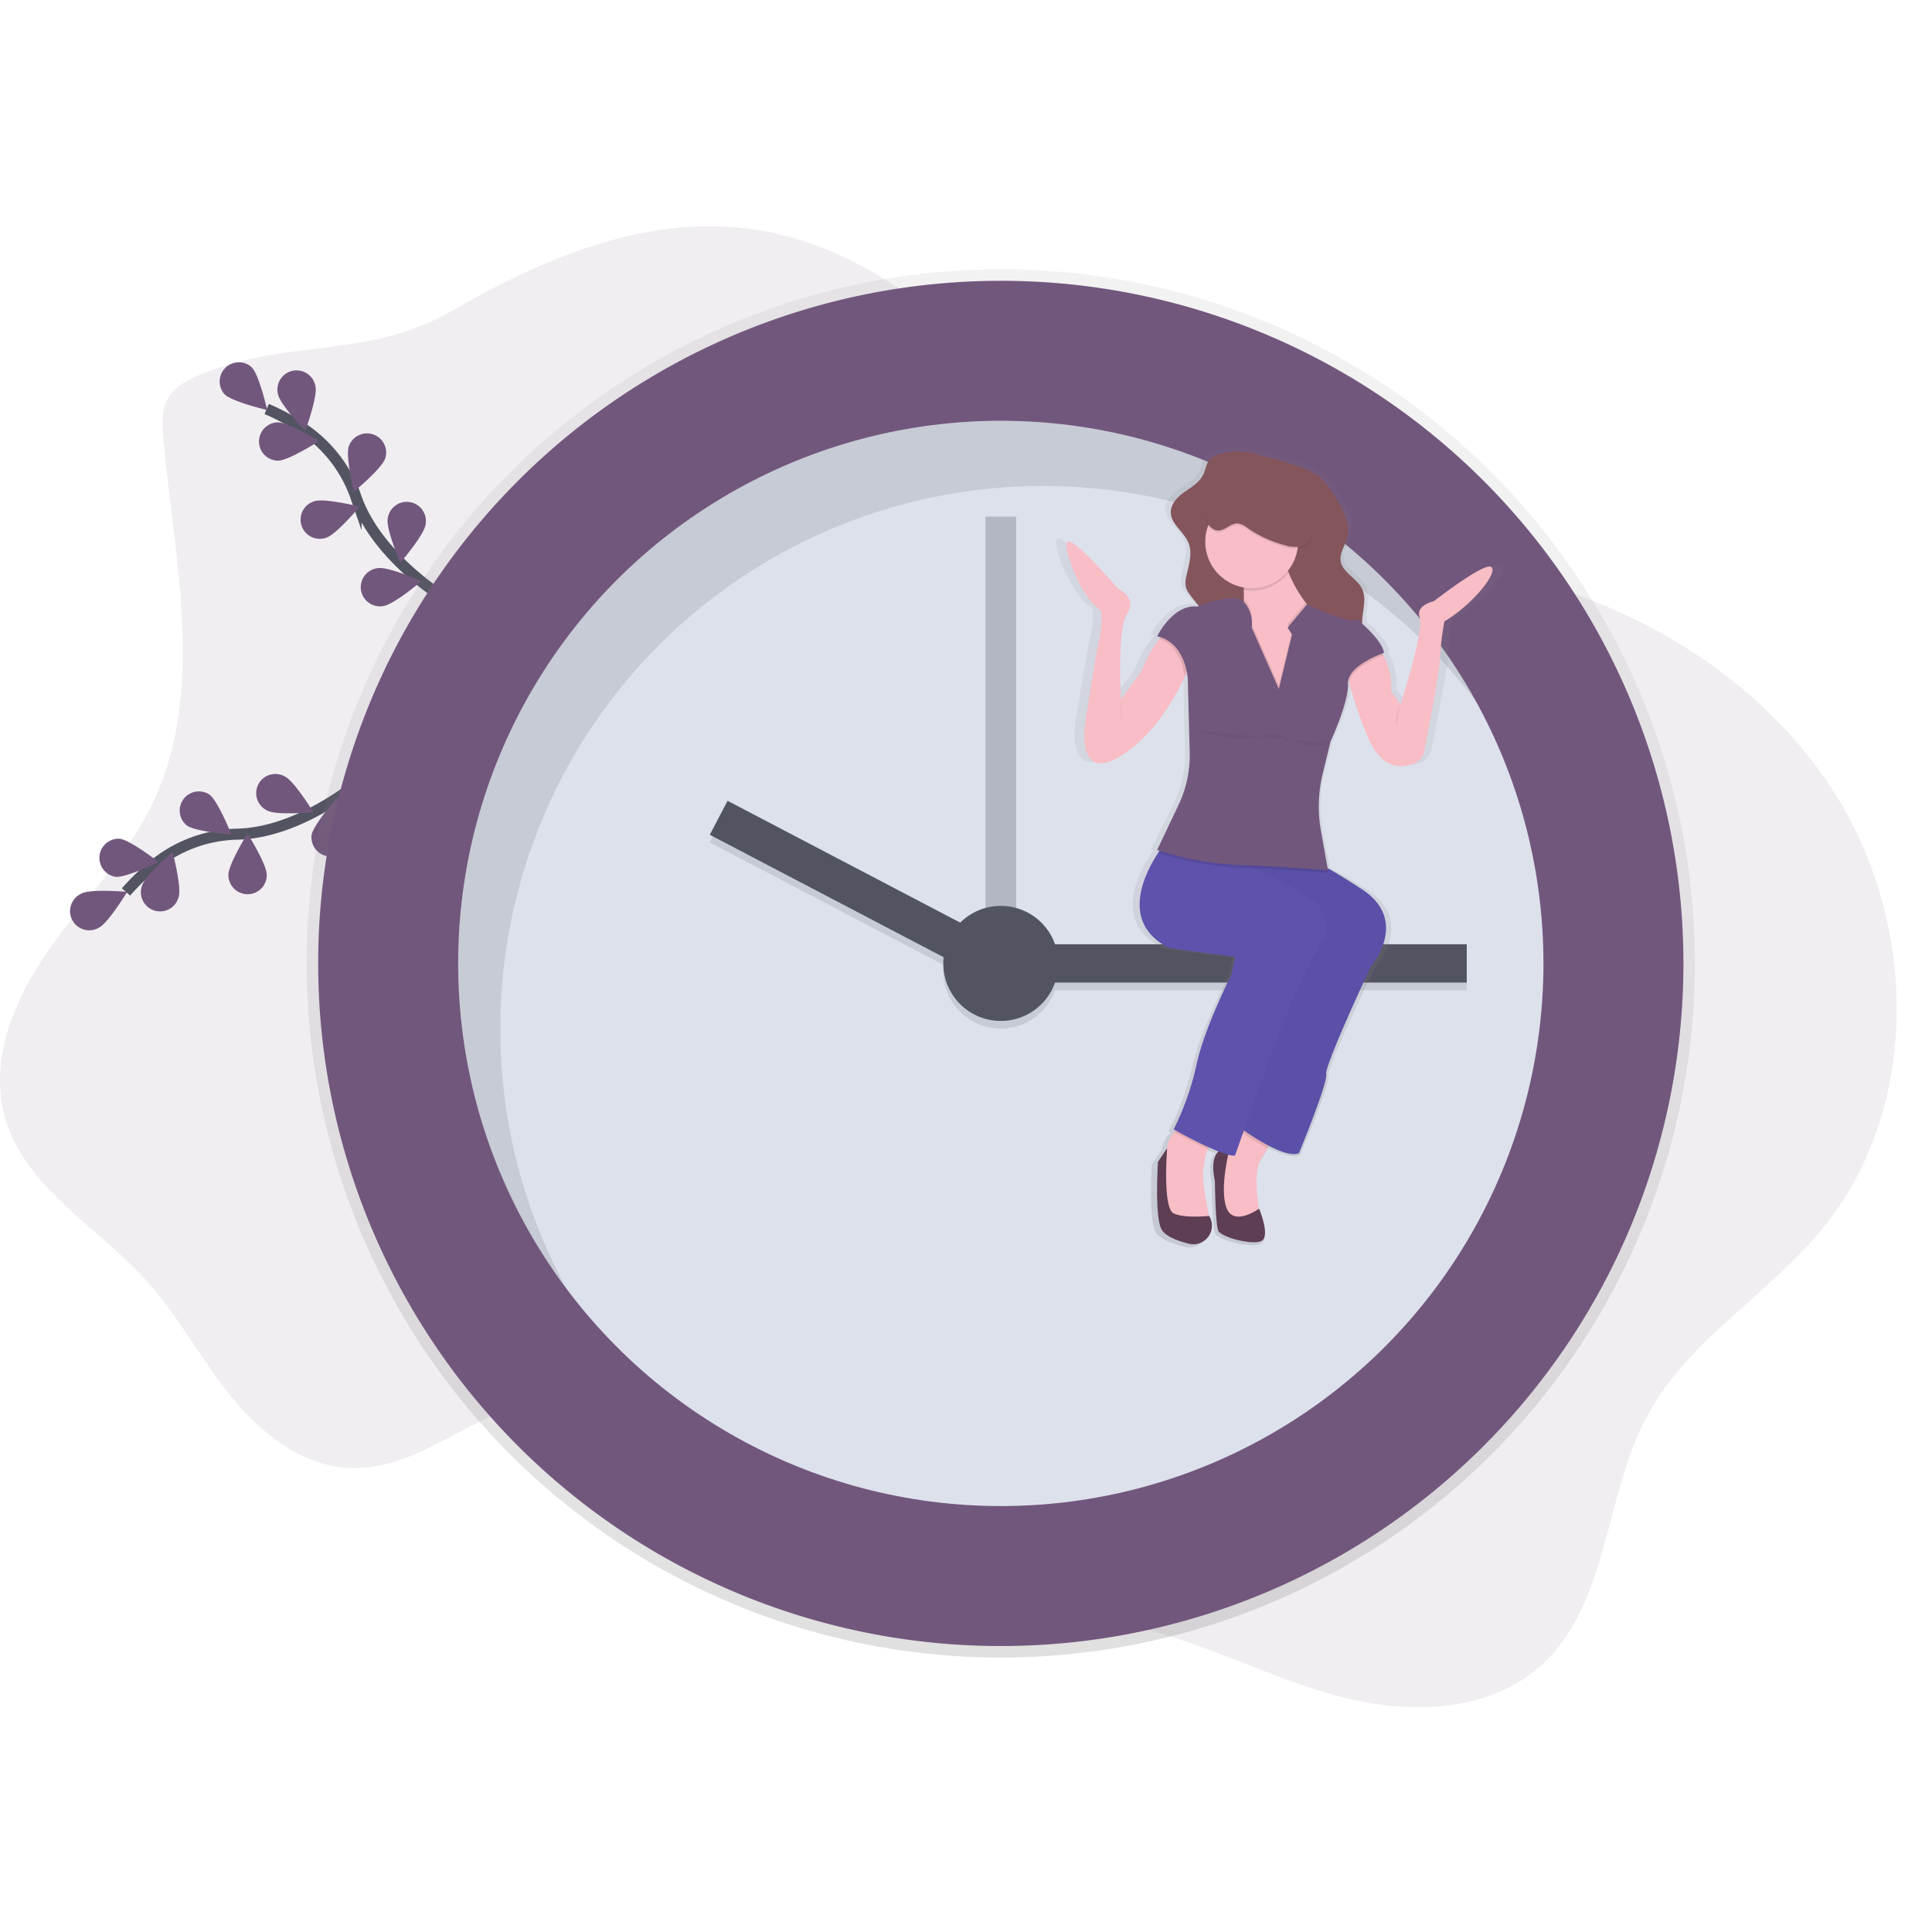 <svg xmlns="http://www.w3.org/2000/svg" xmlns:xlink="http://www.w3.org/1999/xlink" width="350" height="350" viewBox="0 0 350 350"><defs><linearGradient id="a" x1="0.5" y1="1" x2="0.5" gradientUnits="objectBoundingBox"><stop offset="0" stop-color="gray" stop-opacity="0.251"/><stop offset="0.54" stop-color="gray" stop-opacity="0.122"/><stop offset="1" stop-color="gray" stop-opacity="0.102"/></linearGradient><linearGradient id="b" y2="0" xlink:href="#a"/></defs><g transform="translate(-3827 -5062)"><path d="M0,0H350V350H0Z" transform="translate(3827 5062)" fill="rgba(255,0,0,0)" opacity="0"/><g transform="translate(3826.993 5102.996)"><path d="M117.35,90.725c-2.244.931-4.547,2.126-5.78,4.221-1.306,2.213-1.15,4.96-.907,7.521,2.119,22.2,7.7,45.818-1.938,65.931-4.679,9.758-12.505,17.577-18.73,26.438s-10.925,19.925-8.035,30.35c3.529,12.738,16.7,19.8,25.58,29.6,5.812,6.409,9.886,14.2,15.309,20.94s12.853,12.682,21.509,13.078c12.45.573,22.579-10.178,34.786-12.669,12.505-2.55,25.1,3.939,35.237,11.706s19.362,17.177,31.177,22.027c13.047,5.36,27.755,4.54,41.49,7.76,12.505,2.935,24.017,9.178,36.432,12.505s26.966,3.126,36.585-5.374c12.537-11.116,11.55-30.916,19.557-45.62,7.437-13.662,22-21.818,31.795-33.9,17.633-21.739,17.056-54.965,2.084-78.607s-42.091-37.957-69.822-41.685c-12.505-1.678-25.382-1.449-37.4-5.266-32.181-10.213-51.331-46.8-84.185-54.419-20.884-4.832-41.195,3.536-58.984,13.836C147.665,88.047,133.42,84.059,117.35,90.725Z" transform="translate(-81.08 -63.86)" fill="#72577d" opacity="0.1"/><path d="M191.59,347.69s-11.856,11.189-24.58,11.522a24.694,24.694,0,0,0-14.718,5.235,41.534,41.534,0,0,0-5.5,5.235" transform="translate(-123.96 -249.093)" fill="none" stroke="#535461" stroke-miterlimit="10" stroke-width="2"/><path d="M119.736,410.889c1.709-.868,8.233-.292,8.233-.292s-3.383,5.61-5.092,6.478a3.474,3.474,0,1,1-3.126-6.187Z" transform="translate(-104.929 -290.026)" fill="#72577d"/><path d="M136.544,383.228c1.907.2,7.069,4.231,7.069,4.231s-5.905,2.869-7.8,2.671a3.474,3.474,0,0,1,.726-6.9Z" transform="translate(-114.871 -272.282)" fill="#72577d"/><path d="M180.194,359.134c1.542,1.136,3.967,7.222,3.967,7.222s-6.534-.5-8.076-1.629a3.474,3.474,0,0,1,4.109-5.593Z" transform="translate(-142.236 -256.181)" fill="#72577d"/><path d="M219.981,349.969c1.713.858,5.131,6.447,5.131,6.447s-6.524.615-8.236-.243a3.474,3.474,0,1,1,3.105-6.2Z" transform="translate(-168.339 -250.284)" fill="#72577d"/><path d="M161.415,398.287c.57-1.831-1.1-8.167-1.1-8.167s-4.96,4.28-5.53,6.11a3.474,3.474,0,1,0,6.628,2.056Z" transform="translate(-129.043 -276.784)" fill="#72577d"/><path d="M207.151,387.982c0-1.917-3.491-7.462-3.491-7.462s-3.453,5.558-3.449,7.482a3.474,3.474,0,1,0,6.947-.021Z" transform="translate(-158.823 -270.519)" fill="#72577d"/><path d="M250.376,369.714c.32-1.89-2.182-7.944-2.182-7.944s-4.346,4.9-4.662,6.795a3.474,3.474,0,0,0,6.843,1.153Z" transform="translate(-187.08 -258.282)" fill="#72577d"/><path d="M254.886,195s-14.28-7.844-18.525-19.859a24.7,24.7,0,0,0-9.508-12.4,41.535,41.535,0,0,0-6.683-3.613" transform="translate(-171.849 -126.033)" fill="none" stroke="#535461" stroke-miterlimit="10" stroke-width="2"/><path d="M201.446,135.676c1.351,1.358,2.807,7.746,2.807,7.746s-6.378-1.494-7.729-2.855a3.474,3.474,0,0,1,4.922-4.891Z" transform="translate(-155.835 -110.134)" fill="#72577d"/><path d="M232.66,141.932c.4,1.876-1.852,8.028-1.852,8.028s-4.54-4.721-4.936-6.6a3.474,3.474,0,1,1,6.791-1.431Z" transform="translate(-175.498 -112.906)" fill="#72577d"/><path d="M269.288,176.406c-.6,1.817-5.652,6-5.652,6s-1.535-6.367-.931-8.188a3.477,3.477,0,1,1,6.6,2.192Z" transform="translate(-199.517 -134.323)" fill="#72577d"/><path d="M290.069,211.726c-.288,1.893-4.557,6.864-4.557,6.864s-2.591-6.016-2.3-7.91a3.474,3.474,0,1,1,6.861,1.042Z" transform="translate(-212.975 -157.641)" fill="#72577d"/><path d="M219.558,173.03c1.917-.021,7.434-3.557,7.434-3.557s-5.6-3.4-7.514-3.383a3.474,3.474,0,0,0,.08,6.947Z" transform="translate(-169.157 -130.575)" fill="#72577d"/><path d="M242.538,213.565c1.82-.594,6.027-5.617,6.027-5.617s-6.36-1.574-8.181-.98a3.474,3.474,0,1,0,2.154,6.6Z" transform="translate(-183.397 -157.166)" fill="#72577d"/><path d="M273.377,248.935c1.9-.278,6.892-4.516,6.892-4.516s-6-2.626-7.9-2.348a3.474,3.474,0,1,0,1.007,6.868Z" transform="translate(-203.884 -180.149)" fill="#72577d"/><circle cx="125.748" cy="125.748" r="125.748" transform="translate(55.563 7.788)" fill="url(#a)"/><path d="M123.664,0A123.664,123.664,0,1,1,0,123.664,123.664,123.664,0,0,1,123.664,0Z" transform="translate(57.647 9.872)" fill="#72577d"/><circle cx="98.306" cy="98.306" r="98.306" transform="translate(83.006 35.23)" fill="#dde1ec"/><rect width="5.558" height="86.843" transform="translate(178.533 52.598)" fill="#535461" opacity="0.3"/><g transform="translate(128.567 105.459)" opacity="0.1"><rect width="78.506" height="6.947" transform="translate(58.65 25.993)"/><rect width="6.947" height="55.76" transform="translate(0 6.155) rotate(-62.36)"/><circle cx="10.421" cy="10.421" r="10.421" transform="translate(42.323 19.045)"/></g><rect width="78.506" height="6.947" transform="translate(187.217 130.062)" fill="#535461"/><rect width="55.76" height="6.947" transform="translate(131.814 104.077) rotate(27.64)" fill="#535461"/><circle cx="10.421" cy="10.421" r="10.421" transform="translate(170.89 123.115)" fill="#535461"/><g transform="translate(82.998 35.23)" opacity="0.1"><path d="M327.642,275.387a98.313,98.313,0,0,1,176.867-59.109A98.316,98.316,0,1,0,339.755,322.685a97.857,97.857,0,0,1-12.113-47.3Z" transform="translate(-320 -165.27)"/></g><path d="M712.72,200.391c-1.167-1.122-10.991,6.253-10.991,6.253s-3.5.639-2.664,3.039-3.665,15.844-3.665,15.844l-1.831-2.56a10.989,10.989,0,0,0-1.456-6.461c-.066-.108-.132-.212-.2-.309l.319-.111c-.122-1.64-2.744-4.137-4.137-5.36V210.2c.087-1.959.872-4.026,0-5.8-.987-2.025-3.873-3.043-4.116-5.266-.146-1.327.75-2.525,1.146-3.8.945-3.057-1.018-6.176-2.894-8.809a12.328,12.328,0,0,0-2.3-2.647,11.145,11.145,0,0,0-2.758-1.473,70.532,70.532,0,0,0-8.392-2.432,13.367,13.367,0,0,0-7.989-.16,3.928,3.928,0,0,0-1.737,1c-.657.736-.743,1.785-1.174,2.664-.695,1.414-2.192,2.258-3.515,3.165s-2.65,2.15-2.657,3.713c0,2.22,2.536,3.616,3.383,5.683.792,1.924,0,4.068-.441,6.1a4.1,4.1,0,0,0-.052,2.011,4.322,4.322,0,0,0,.778,1.355c.525.695,1.087,1.341,1.647,2l-.257.1c-4.662-.479-7.66,5.44-7.66,5.44.215.045.42.1.622.156l-.2.257a25.272,25.272,0,0,0-3.422,5.985l-3.821,5.12s-.834-12.8,1.167-15.684-1.831-4.641-1.831-4.641-8.337-9.282-9.494-8.483,2.831,10.883,6.329,12.485a15.377,15.377,0,0,1-.347,5.28c-.42,1.317-2.664,15.2-2.664,15.2s-2,11.682,7.163,5.905c5.951-3.745,9.8-10.192,11.755-14.242q.205-.427.385-.816a9.741,9.741,0,0,1,.184,1.3l.347,13.384a20.314,20.314,0,0,1-2.105,9.56l-4.082,8.278.455.139-.274.4c-2.689,3.957-7.26,12.853,2.15,17.386l12.505,1.6-.667,3.2s-5.162,9.761-6.663,16.483a49.393,49.393,0,0,1-4.332,11.842l.386.2c-.08.09-.163.184-.243.281a6.035,6.035,0,0,0-1.445,3.029l-1.7,2.4s-.667,9.921.667,12.325c.729,1.313,3.151,2.147,5.21,2.633a3.431,3.431,0,0,0,3.9-5.033l-.021-.035h-.031c-.347-1.615-1.41-6.628-1.063-8.531.1-.542.188-1.08.233-1.629a5.757,5.757,0,0,1,.646-2.06c.056-.108.115-.212.174-.316l.181.076c.559.24,1.112.465,1.636.663-.813.74-1.389,2.272-.695,5.423,0,0,.066,7.882.667,9.122s7.326,2.88,8.493,1.6-.75-5.683-.75-5.683l-.059.042c-.385-2.553-.862-7.125.309-8.924.472-.726.931-1.476,1.341-2.178l.254-.434h0c2.175,1.084,4.474,1.9,5.732,1.334,0,0,5.5-12.8,5.162-14.4s8.493-19.686,8.493-19.686,7.493-8.337-1.664-14.082c-2.907-1.831-5.026-3.06-6.565-3.891l-1.289-6.739a24.632,24.632,0,0,1,.347-10.65l1.389-5.3h0l.115-.452s3.5-7.2,3.331-10.564a2.433,2.433,0,0,1,.087-.775q.057.24.125.5a64.561,64.561,0,0,0,3.62,10.2c2.657,6,6.6,5.52,8.761,4.669a2.991,2.991,0,0,0,1.845-2.161c.778-3.731,2.914-14.183,3.05-17.07a48.536,48.536,0,0,1,.834-6.722C709.226,207.112,713.887,201.513,712.72,200.391Z" transform="translate(-440.578 -139.171)" fill="url(#b)"/><path d="M727.2,532.027s-.733,1.469-1.737,3.234c-.393.695-.83,1.442-1.278,2.161-1.588,2.539,0,10.63,0,10.63l-3.474.476-3.474-1.737-.636-5.871v-4.293l3.96-4.429,1.737-1.917Z" transform="translate(-495.834 -368.256)" fill="#f8bdc5"/><g transform="translate(224.719 162.024)" opacity="0.1"><path d="M734.625,532.027s-.733,1.469-1.737,3.234a43.032,43.032,0,0,1-4.44-2.73l-.306-.215-.163-.118,1.737-1.917Z" transform="translate(-727.98 -530.28)"/></g><path d="M742.928,407.541s-8.41,17.928-8.09,19.515-4.919,14.28-4.919,14.28c-1.195.563-3.39-.247-5.461-1.32a42.81,42.81,0,0,1-4.516-2.779l-.306-.215-.184-.132,13.8-38.239-12.214-8.959-.9-.663L714.68,385l16.674,3.015s.58-.073,3.647,1.643c1.473.823,3.519,2.056,6.347,3.911C750.063,399.291,742.928,407.541,742.928,407.541Z" transform="translate(-494.581 -273.442)" fill="#5e52ad"/><g transform="translate(220.099 111.558)" opacity="0.03"><path d="M742.928,407.541s-8.41,17.928-8.09,19.515-4.919,14.28-4.919,14.28c-1.195.563-3.39-.247-5.461-1.32a42.81,42.81,0,0,1-4.516-2.779l-.306-.215-.184-.132,13.8-38.239-12.214-8.959-.9-.663L714.68,385l16.674,3.015s.58-.073,3.647,1.643c1.473.823,3.519,2.056,6.347,3.911C750.063,399.291,742.928,407.541,742.928,407.541Z" transform="translate(-714.68 -385)"/></g><path d="M716.819,544.409s-4.127-.636-2.7,6.03c0,0,.063,7.816.636,9.032s6.982,2.855,8.09,1.588-.716-5.631-.716-5.631-4.679,3.411-5.951-.24S716.819,544.409,716.819,544.409Z" transform="translate(-494.021 -377.467)" fill="#5d3e53"/><path d="M696.338,534.838a5,5,0,0,0-1.08,1.5,5.874,5.874,0,0,0-.615,2.043c-.042.542-.129,1.08-.219,1.615-.4,2.261,1.122,8.962,1.122,8.962l-6.03.952-2.22-2.38-.476-5.235a18.968,18.968,0,0,0,.952-5.558,5.824,5.824,0,0,1,1.39-3.474,9.546,9.546,0,0,1,1.608-1.594S697.609,533.726,696.338,534.838Z" transform="translate(-476.399 -369.163)" fill="#f8bdc5"/><g transform="translate(212.776 162.5)" opacity="0.1"><path d="M700.763,534.825a5.005,5.005,0,0,0-1.08,1.5c-2.47-1.115-5.065-2.522-6.01-3.043l-.073-.038a9.547,9.547,0,0,1,1.608-1.594S702.034,533.713,700.763,534.825Z" transform="translate(-693.6 -531.65)"/></g><path d="M708.416,402.782s-3.963,7.458-6.506,13.645c-1.667,4.064-5.113,13.742-7.295,19.9l-.32.91c-.959,2.727-1.6,4.571-1.6,4.571a4.131,4.131,0,0,1-1.247-.184c-.375-.1-.8-.236-1.244-.4l-.5-.191c-.5-.195-1.042-.42-1.56-.657-2.522-1.126-5.211-2.591-6.187-3.126l-.368-.205a50.189,50.189,0,0,0,4.137-11.752c1.428-6.663,6.347-16.326,6.347-16.326l.636-3.175-11.9-1.587c-8.966-4.481-4.61-13.315-2.049-17.237a23.172,23.172,0,0,1,1.414-1.97l9.521,2.084s1.5.479,4.835,1.956l1.532.695c1.869.858,4.168,1.963,6.947,3.38C712.379,397.853,708.416,402.782,708.416,402.782Z" transform="translate(-468.957 -273.442)" fill="#5e52ad"/><path d="M693.99,556.96a3.369,3.369,0,0,1-3.717,4.988c-1.949-.483-4.259-1.31-4.953-2.612-1.268-2.379-.636-12.217-.636-12.217l1.667-2.459s-.872,10.869,1.191,11.811,6.426.441,6.426.441Z" transform="translate(-474.902 -377.641)" fill="#5d3e53"/><path d="M700.347,181.843a3.71,3.71,0,0,0-1.667.99c-.625.729-.695,1.772-1.119,2.643-.66,1.389-2.084,2.241-3.349,3.126s-2.525,2.133-2.532,3.682c0,2.2,2.432,3.585,3.224,5.631.754,1.911,0,4.033-.42,6.044a4.22,4.22,0,0,0-.049,1.994,4.333,4.333,0,0,0,.744,1.344c1.532,2.084,3.435,3.932,4.46,6.3a19.519,19.519,0,0,1,1.2,5.749,28.9,28.9,0,0,1,.056,8.458.854.854,0,0,0,0,.511.791.791,0,0,0,.406.347,8.337,8.337,0,0,0,11.286-4.168c.695-1.574.962-3.474,2.338-4.495a1.171,1.171,0,0,1,.559-.254,1.636,1.636,0,0,1,.9.3,8.9,8.9,0,0,0,5.94.6,5.521,5.521,0,0,0,3.227-1.6c1.567-1.862.695-4.644.8-7.072.083-1.942.83-3.991,0-5.749-.938-2.008-3.693-3.015-3.922-5.211-.139-1.313.716-2.5,1.094-3.769.9-3.033-.969-6.124-2.755-8.733a12.087,12.087,0,0,0-2.185-2.623,10.488,10.488,0,0,0-2.626-1.459,64.182,64.182,0,0,0-7.989-2.407A12.093,12.093,0,0,0,700.347,181.843Z" transform="translate(-479.571 -140.503)" fill="#85555c"/><path d="M735.09,261.093h-9.205V246.177a27.8,27.8,0,0,0,.479-4.342v-1.494a7.68,7.68,0,0,0-1.421-4.637c-2.539-2.855,8.25-2.38,8.25-2.38a26.852,26.852,0,0,0,1.285,3.842,23.365,23.365,0,0,0,3.092,5.443,12.6,12.6,0,0,0,4.193,3.568C748.1,249.352,735.09,261.093,735.09,261.093Z" transform="translate(-501.026 -174.435)" fill="#f8bdc5"/><g transform="translate(223.519 58.86)" opacity="0.1"><path d="M734.448,237.166a8.424,8.424,0,0,1-8.115,3.175,7.681,7.681,0,0,0-1.421-4.637c-2.539-2.855,8.25-2.38,8.25-2.38a26.853,26.853,0,0,0,1.285,3.842Z" transform="translate(-724.526 -233.294)"/></g><circle cx="8.41" cy="8.41" r="8.41" transform="translate(218.352 48.739)" fill="#f8bdc5"/><path d="M800.648,251.232a49.982,49.982,0,0,0-.792,6.663c-.129,2.859-2.164,13.224-2.907,16.924a2.935,2.935,0,0,1-1.758,2.143c-2.063.844-5.815,1.316-8.337-4.627a65.784,65.784,0,0,1-3.449-10.108,27.312,27.312,0,0,1-.695-3.536l5.558-3.015a6.843,6.843,0,0,1,1.313,1.685,11.268,11.268,0,0,1,1.389,6.406l1.737,2.539s4.283-13.329,3.474-15.708,2.539-3.015,2.539-3.015,9.362-7.295,10.473-6.187S805.883,248.057,800.648,251.232Z" transform="translate(-538.979 -179.647)" fill="#f8bdc5"/><path d="M660.262,249.062a37.508,37.508,0,0,1-1.494,3.647c-1.869,4.019-5.53,10.421-11.2,14.124-8.726,5.711-6.822-5.871-6.822-5.871s2.136-13.77,2.539-15.073a16.468,16.468,0,0,0,.316-5.235c-3.331-1.588-7.138-11.581-6.03-12.377s9.032,8.41,9.032,8.41,3.651,1.737,1.737,4.6-1.111,15.548-1.111,15.548l3.672-5.068a25.324,25.324,0,0,1,3.262-5.933c.695-.948,1.181-1.522,1.181-1.522Z" transform="translate(-444.13 -171.129)" fill="#f8bdc5"/><g transform="translate(243.724 76.025)" opacity="0.1"><path d="M789.572,284.4c-1.167.431-5.686,2.254-6.187,4.863a27.3,27.3,0,0,1-.695-3.536l5.558-3.015A6.849,6.849,0,0,1,789.572,284.4Z" transform="translate(-782.69 -282.71)"/></g><g transform="translate(210.032 73.177)" opacity="0.1"><path d="M691.8,279.266a37.535,37.535,0,0,1-1.494,3.647c-.215-1.57-1.1-5.586-4.606-6.881.695-.948,1.181-1.522,1.181-1.522Z" transform="translate(-685.7 -274.51)"/></g><g transform="translate(224.858 67.4)" opacity="0.1"><path d="M737.585,277.138H728.38V262.222a27.794,27.794,0,0,0,.479-4.342,5.724,5.724,0,0,1,1.424,4.658l4.919,11.116,2.383-9.827-.792-1.268,3.265-3.884a12.6,12.6,0,0,0,4.193,3.567C750.594,265.4,737.585,277.138,737.585,277.138Z" transform="translate(-728.38 -257.88)"/></g><g transform="translate(209.796 111.558)" opacity="0.1"><path d="M715.79,390.558s-7.211-.573-13.467-.844l-.629-.028c-.889-.035-1.737-.063-2.567-.083a57.5,57.5,0,0,1-14.107-2.64A23.182,23.182,0,0,1,686.437,385l9.521,2.084s1.5.479,4.835,1.956L695.323,385,712,388.015s.58-.073,3.647,1.643Z" transform="translate(-685.02 -385)"/></g><path d="M708.968,264.418l-.792-1.268,3.522-4.214s7.264,3.561,9.167,2.779c0,0,4.6,3.821,4.759,6.03,0,0-6.663,2.22-6.506,5.558s-3.161,10.47-3.161,10.47l-1.389,5.7a25.39,25.39,0,0,0-.347,10.56l1.268,7.062s-10-.792-16.674-.952a57.827,57.827,0,0,1-14.28-2.7l3.894-8.194a20.843,20.843,0,0,0,2.008-9.476l-.347-13.266s-.316-6.663-5.558-7.774c0,0,2.855-5.871,7.295-5.395,0,0,6.468-2.7,8.389-.875a5.716,5.716,0,0,1,1.448,4.683l4.919,11.116Z" transform="translate(-474.904 -190.453)" fill="#72577d"/><g transform="translate(218.339 45.036)" opacity="0.1"><path d="M711.967,203.88c1.275,0,2.275-1.351,3.55-1.282a3.615,3.615,0,0,1,1.772.834,21.624,21.624,0,0,0,6.777,3.126,5.912,5.912,0,0,0,2.883.208,2.459,2.459,0,0,0,1.938-1.942,3.314,3.314,0,0,0-.167-1.261,15.587,15.587,0,0,0-6.788-8.959,5.344,5.344,0,0,0-4.394-.921c-1.32.455-2.171,1.692-3.126,2.71a11.873,11.873,0,0,1-2.432,1.973c-.695.42-1.737.695-2.136,1.466C709.091,201.271,710.275,203.866,711.967,203.88Z" transform="translate(-709.613 -193.5)"/></g><path d="M711.967,202.97c1.275,0,2.275-1.351,3.55-1.282a3.616,3.616,0,0,1,1.772.834,21.624,21.624,0,0,0,6.777,3.126,5.912,5.912,0,0,0,2.883.208,2.459,2.459,0,0,0,1.938-1.942,3.314,3.314,0,0,0-.167-1.261,15.586,15.586,0,0,0-6.788-8.959,5.343,5.343,0,0,0-4.394-.921c-1.32.455-2.171,1.692-3.126,2.709a11.875,11.875,0,0,1-2.432,1.973c-.695.42-1.737.695-2.136,1.466C709.091,200.375,710.275,202.952,711.967,202.97Z" transform="translate(-491.274 -147.87)" fill="#85555c"/><path d="M705.32,326.79s7.774,2.855,12.853.636l2.539.16s4.221,2.96,8.684,1.636" transform="translate(-488.472 -235.453)" opacity="0.05"/><path d="M809.764,313.09s-1.268,3.015-.636,3.967" transform="translate(-556.105 -226.512)" opacity="0.05"/><path d="M665.58,310.35s.636,3.015,0,3.967" transform="translate(-462.537 -224.724)" opacity="0.05"/><path d="M1006.091,508.84a34.7,34.7,0,0,0-6.329,36.1c8.2,21.565-14.061,57.424-14.061,57.424s.24-.035.695-.111c29.85-5.27,44.679-39.406,28.081-64.767C1008.29,528.057,1003.225,517,1006.091,508.84Z" transform="translate(-671.457 -354.264)" fill="none" opacity="0.542"/></g></g></svg>